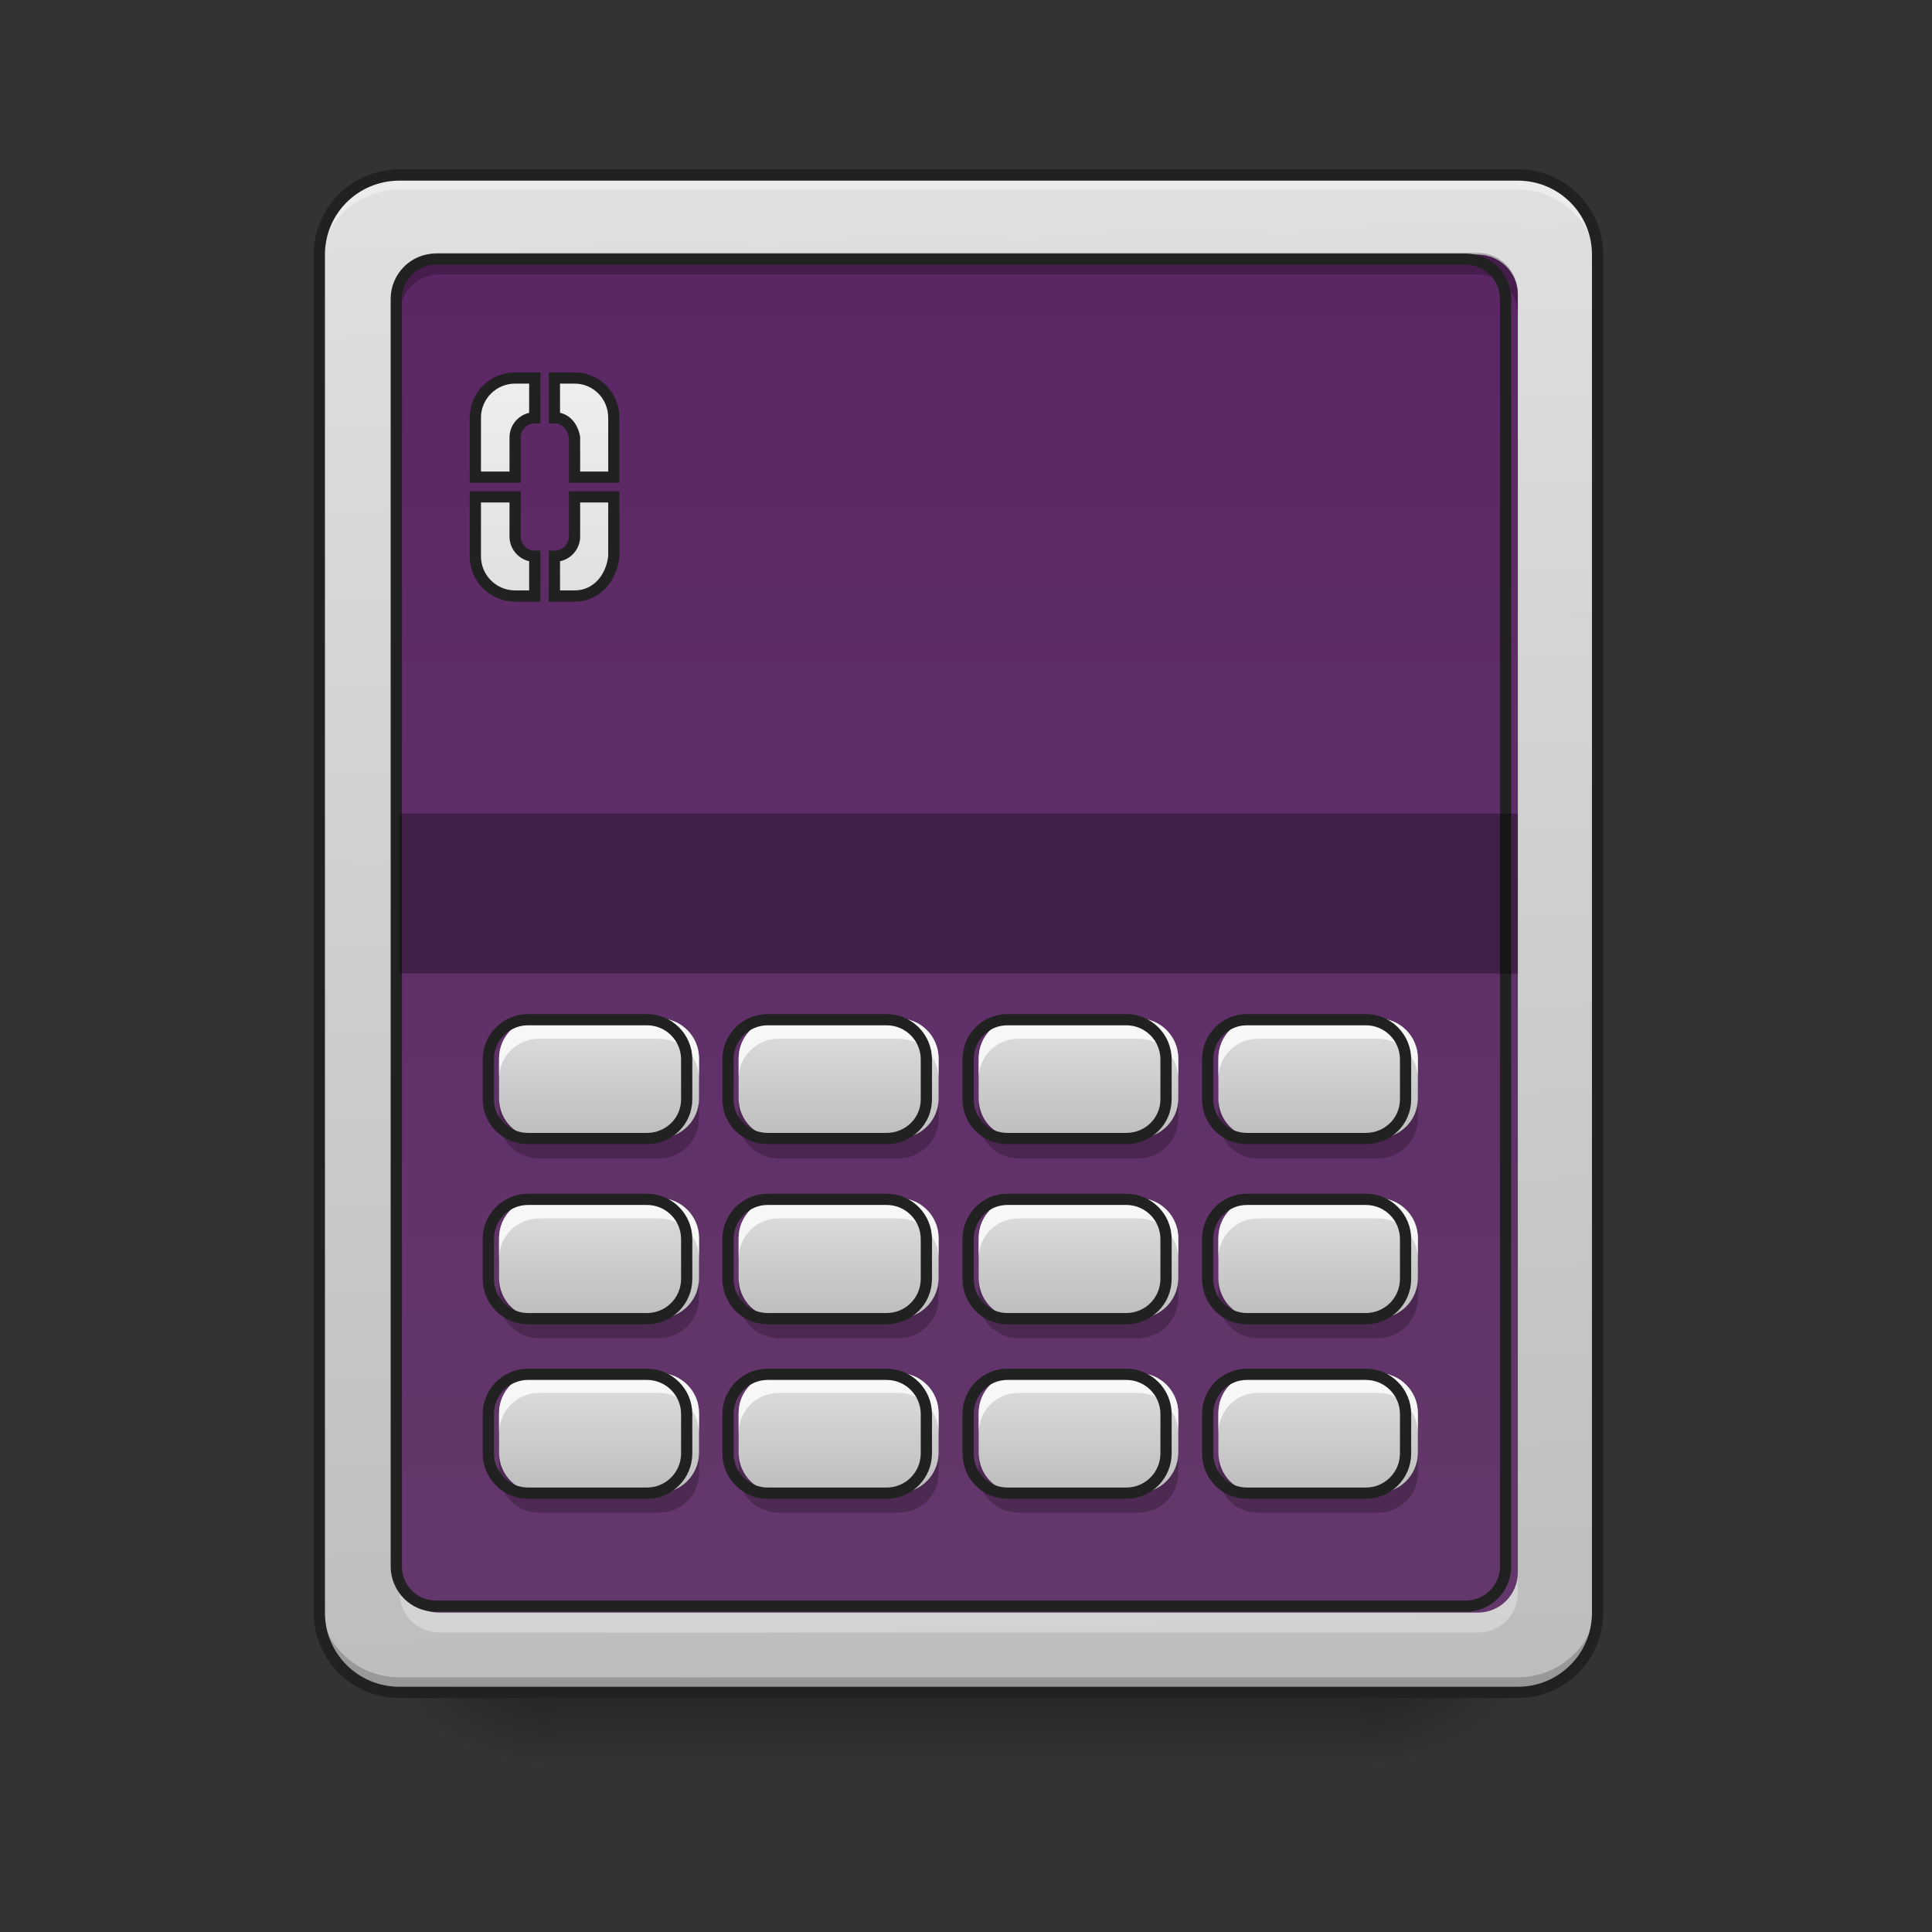 <?xml version="1.0" encoding="UTF-8"?>
<svg xmlns="http://www.w3.org/2000/svg" xmlns:xlink="http://www.w3.org/1999/xlink" width="16px" height="16px" viewBox="0 0 16 16" version="1.1">
<rect x="0" y="0" width="16" height="16" fill="#333333" stroke="none"/>
<defs>
<linearGradient id="linear0" gradientUnits="userSpaceOnUse" x1="254" y1="233.5" x2="254" y2="254.667" gradientTransform="matrix(0.031,0,0,0.031,-0,6.719)">
<stop offset="0" style="stop-color:rgb(0%,0%,0%);stop-opacity:0.275;"/>
<stop offset="1" style="stop-color:rgb(0%,0%,0%);stop-opacity:0;"/>
</linearGradient>
<radialGradient id="radial0" gradientUnits="userSpaceOnUse" cx="450.909" cy="189.579" fx="450.909" fy="189.579" r="21.167" gradientTransform="matrix(0,-0.039,-0.07,-0,24.412,31.798)">
<stop offset="0" style="stop-color:rgb(0%,0%,0%);stop-opacity:0.314;"/>
<stop offset="0.222" style="stop-color:rgb(0%,0%,0%);stop-opacity:0.275;"/>
<stop offset="1" style="stop-color:rgb(0%,0%,0%);stop-opacity:0;"/>
</radialGradient>
<radialGradient id="radial1" gradientUnits="userSpaceOnUse" cx="450.909" cy="189.579" fx="450.909" fy="189.579" r="21.167" gradientTransform="matrix(-0,0.039,0.07,0,-8.535,-3.764)">
<stop offset="0" style="stop-color:rgb(0%,0%,0%);stop-opacity:0.314;"/>
<stop offset="0.222" style="stop-color:rgb(0%,0%,0%);stop-opacity:0.275;"/>
<stop offset="1" style="stop-color:rgb(0%,0%,0%);stop-opacity:0;"/>
</radialGradient>
<radialGradient id="radial2" gradientUnits="userSpaceOnUse" cx="450.909" cy="189.579" fx="450.909" fy="189.579" r="21.167" gradientTransform="matrix(-0,-0.039,0.07,-0,-8.535,31.798)">
<stop offset="0" style="stop-color:rgb(0%,0%,0%);stop-opacity:0.314;"/>
<stop offset="0.222" style="stop-color:rgb(0%,0%,0%);stop-opacity:0.275;"/>
<stop offset="1" style="stop-color:rgb(0%,0%,0%);stop-opacity:0;"/>
</radialGradient>
<radialGradient id="radial3" gradientUnits="userSpaceOnUse" cx="450.909" cy="189.579" fx="450.909" fy="189.579" r="21.167" gradientTransform="matrix(0,0.039,-0.07,0,24.412,-3.764)">
<stop offset="0" style="stop-color:rgb(0%,0%,0%);stop-opacity:0.314;"/>
<stop offset="0.222" style="stop-color:rgb(0%,0%,0%);stop-opacity:0.275;"/>
<stop offset="1" style="stop-color:rgb(0%,0%,0%);stop-opacity:0;"/>
</radialGradient>
<linearGradient id="linear1" gradientUnits="userSpaceOnUse" x1="306.917" y1="-25.792" x2="305.955" y2="-141.415" gradientTransform="matrix(0.038,0,0,0.109,-2.927,16.821)">
<stop offset="0" style="stop-color:rgb(74.118%,74.118%,74.118%);stop-opacity:1;"/>
<stop offset="1" style="stop-color:rgb(87.843%,87.843%,87.843%);stop-opacity:1;"/>
</linearGradient>
<linearGradient id="linear2" gradientUnits="userSpaceOnUse" x1="201.083" y1="-147.5" x2="201.083" y2="191.167" gradientTransform="matrix(0.031,0,0,0.031,0,6.719)">
<stop offset="0" style="stop-color:rgb(67.059%,27.843%,73.725%);stop-opacity:1;"/>
<stop offset="1" style="stop-color:rgb(72.941%,40.784%,78.431%);stop-opacity:1;"/>
</linearGradient>
<linearGradient id="linear3" gradientUnits="userSpaceOnUse" x1="116.417" y1="-41.667" x2="116.417" y2="-9.917" gradientTransform="matrix(0.031,0,0,-0.031,0.827,8.125)">
<stop offset="0" style="stop-color:rgb(74.118%,74.118%,74.118%);stop-opacity:1;"/>
<stop offset="1" style="stop-color:rgb(87.843%,87.843%,87.843%);stop-opacity:1;"/>
</linearGradient>
<linearGradient id="linear4" gradientUnits="userSpaceOnUse" x1="116.417" y1="-41.667" x2="116.417" y2="-9.917" gradientTransform="matrix(0.031,0,0,-0.031,2.811,8.125)">
<stop offset="0" style="stop-color:rgb(74.118%,74.118%,74.118%);stop-opacity:1;"/>
<stop offset="1" style="stop-color:rgb(87.843%,87.843%,87.843%);stop-opacity:1;"/>
</linearGradient>
<linearGradient id="linear5" gradientUnits="userSpaceOnUse" x1="116.417" y1="-41.667" x2="116.417" y2="-9.917" gradientTransform="matrix(0.031,0,0,-0.031,4.796,8.125)">
<stop offset="0" style="stop-color:rgb(74.118%,74.118%,74.118%);stop-opacity:1;"/>
<stop offset="1" style="stop-color:rgb(87.843%,87.843%,87.843%);stop-opacity:1;"/>
</linearGradient>
<linearGradient id="linear6" gradientUnits="userSpaceOnUse" x1="116.417" y1="-41.667" x2="116.417" y2="-9.917" gradientTransform="matrix(0.031,0,0,-0.031,6.781,8.125)">
<stop offset="0" style="stop-color:rgb(74.118%,74.118%,74.118%);stop-opacity:1;"/>
<stop offset="1" style="stop-color:rgb(87.843%,87.843%,87.843%);stop-opacity:1;"/>
</linearGradient>
<linearGradient id="linear7" gradientUnits="userSpaceOnUse" x1="116.417" y1="-41.667" x2="116.417" y2="-9.917" gradientTransform="matrix(0.031,0,0,-0.031,0.827,9.614)">
<stop offset="0" style="stop-color:rgb(74.118%,74.118%,74.118%);stop-opacity:1;"/>
<stop offset="1" style="stop-color:rgb(87.843%,87.843%,87.843%);stop-opacity:1;"/>
</linearGradient>
<linearGradient id="linear8" gradientUnits="userSpaceOnUse" x1="116.417" y1="-41.667" x2="116.417" y2="-9.917" gradientTransform="matrix(0.031,0,0,-0.031,2.811,9.614)">
<stop offset="0" style="stop-color:rgb(74.118%,74.118%,74.118%);stop-opacity:1;"/>
<stop offset="1" style="stop-color:rgb(87.843%,87.843%,87.843%);stop-opacity:1;"/>
</linearGradient>
<linearGradient id="linear9" gradientUnits="userSpaceOnUse" x1="116.417" y1="-41.667" x2="116.417" y2="-9.917" gradientTransform="matrix(0.031,0,0,-0.031,4.796,9.614)">
<stop offset="0" style="stop-color:rgb(74.118%,74.118%,74.118%);stop-opacity:1;"/>
<stop offset="1" style="stop-color:rgb(87.843%,87.843%,87.843%);stop-opacity:1;"/>
</linearGradient>
<linearGradient id="linear10" gradientUnits="userSpaceOnUse" x1="116.417" y1="-41.667" x2="116.417" y2="-9.917" gradientTransform="matrix(0.031,0,0,-0.031,6.781,9.614)">
<stop offset="0" style="stop-color:rgb(74.118%,74.118%,74.118%);stop-opacity:1;"/>
<stop offset="1" style="stop-color:rgb(87.843%,87.843%,87.843%);stop-opacity:1;"/>
</linearGradient>
<linearGradient id="linear11" gradientUnits="userSpaceOnUse" x1="116.417" y1="-41.667" x2="116.417" y2="-9.917" gradientTransform="matrix(0.031,0,0,-0.031,0.827,11.061)">
<stop offset="0" style="stop-color:rgb(74.118%,74.118%,74.118%);stop-opacity:1;"/>
<stop offset="1" style="stop-color:rgb(87.843%,87.843%,87.843%);stop-opacity:1;"/>
</linearGradient>
<linearGradient id="linear12" gradientUnits="userSpaceOnUse" x1="116.417" y1="-41.667" x2="116.417" y2="-9.917" gradientTransform="matrix(0.031,0,0,-0.031,4.796,11.061)">
<stop offset="0" style="stop-color:rgb(74.118%,74.118%,74.118%);stop-opacity:1;"/>
<stop offset="1" style="stop-color:rgb(87.843%,87.843%,87.843%);stop-opacity:1;"/>
</linearGradient>
<linearGradient id="linear13" gradientUnits="userSpaceOnUse" x1="116.417" y1="-41.667" x2="116.417" y2="-9.917" gradientTransform="matrix(0.031,0,0,-0.031,6.781,11.061)">
<stop offset="0" style="stop-color:rgb(74.118%,74.118%,74.118%);stop-opacity:1;"/>
<stop offset="1" style="stop-color:rgb(87.843%,87.843%,87.843%);stop-opacity:1;"/>
</linearGradient>
<linearGradient id="linear14" gradientUnits="userSpaceOnUse" x1="116.417" y1="-41.667" x2="116.417" y2="-9.917" gradientTransform="matrix(0.031,0,0,-0.031,2.811,11.061)">
<stop offset="0" style="stop-color:rgb(74.118%,74.118%,74.118%);stop-opacity:1;"/>
<stop offset="1" style="stop-color:rgb(87.843%,87.843%,87.843%);stop-opacity:1;"/>
</linearGradient>
<linearGradient id="linear15" gradientUnits="userSpaceOnUse" x1="1380" y1="495.118" x2="1380" y2="275.118" gradientTransform="matrix(0.265,0,0,0.265,-216.958,-188.541)">
<stop offset="0" style="stop-color:rgb(87.843%,87.843%,87.843%);stop-opacity:1;"/>
<stop offset="1" style="stop-color:rgb(93.333%,93.333%,93.333%);stop-opacity:1;"/>
</linearGradient>
</defs>
<g id="surface1">
<path style=" stroke:none;fill-rule:nonzero;fill:url(#linear0);" d="M 4.629 14.016 L 11.246 14.016 L 11.246 14.68 L 4.629 14.68 Z M 4.629 14.016 "/>
<path style=" stroke:none;fill-rule:nonzero;fill:url(#radial0);" d="M 11.246 14.016 L 12.57 14.016 L 12.57 13.355 L 11.246 13.355 Z M 11.246 14.016 "/>
<path style=" stroke:none;fill-rule:nonzero;fill:url(#radial1);" d="M 4.629 14.016 L 3.309 14.016 L 3.309 14.68 L 4.629 14.68 Z M 4.629 14.016 "/>
<path style=" stroke:none;fill-rule:nonzero;fill:url(#radial2);" d="M 4.629 14.016 L 3.309 14.016 L 3.309 13.355 L 4.629 13.355 Z M 4.629 14.016 "/>
<path style=" stroke:none;fill-rule:nonzero;fill:url(#radial3);" d="M 11.246 14.016 L 12.57 14.016 L 12.57 14.68 L 11.246 14.68 Z M 11.246 14.016 "/>
<path style=" stroke:none;fill-rule:nonzero;fill:url(#linear1);" d="M 3.309 1.449 L 12.57 1.449 C 12.934 1.449 13.23 1.746 13.23 2.109 L 13.23 13.355 C 13.23 13.723 12.934 14.016 12.57 14.016 L 3.309 14.016 C 2.941 14.016 2.645 13.723 2.645 13.355 L 2.645 2.109 C 2.645 1.746 2.941 1.449 3.309 1.449 Z M 3.309 1.449 "/>
<path style=" stroke:none;fill-rule:nonzero;fill:rgb(0%,0%,0%);fill-opacity:0.196;" d="M 3.309 13.977 C 2.941 13.977 2.645 13.68 2.645 13.312 L 2.645 13.23 C 2.645 13.598 2.941 13.891 3.309 13.891 L 12.57 13.891 C 12.934 13.891 13.23 13.598 13.23 13.23 L 13.23 13.312 C 13.23 13.68 12.934 13.977 12.57 13.977 Z M 3.309 13.977 "/>
<path style=" stroke:none;fill-rule:nonzero;fill:rgb(94.118%,94.118%,94.118%);fill-opacity:0.784;" d="M 3.309 1.488 C 2.941 1.488 2.645 1.785 2.645 2.152 L 2.645 2.234 C 2.645 1.867 2.941 1.57 3.309 1.57 L 12.57 1.57 C 12.934 1.57 13.23 1.867 13.23 2.234 L 13.23 2.152 C 13.23 1.785 12.934 1.488 12.57 1.488 Z M 3.309 1.488 "/>
<path style=" stroke:none;fill-rule:nonzero;fill:url(#linear2);" d="M 3.637 2.109 L 12.238 2.109 C 12.422 2.109 12.57 2.258 12.57 2.441 L 12.57 13.023 C 12.57 13.207 12.422 13.355 12.238 13.355 L 3.637 13.355 C 3.457 13.355 3.309 13.207 3.309 13.023 L 3.309 2.441 C 3.309 2.258 3.457 2.109 3.637 2.109 Z M 3.637 2.109 "/>
<path style=" stroke:none;fill-rule:nonzero;fill:rgb(0%,0%,0%);fill-opacity:0.468;" d="M 3.637 2.109 L 12.238 2.109 C 12.422 2.109 12.57 2.258 12.57 2.441 L 12.57 13.023 C 12.57 13.207 12.422 13.355 12.238 13.355 L 3.637 13.355 C 3.457 13.355 3.309 13.207 3.309 13.023 L 3.309 2.441 C 3.309 2.258 3.457 2.109 3.637 2.109 Z M 3.637 2.109 "/>
<path style=" stroke:none;fill-rule:nonzero;fill:rgb(12.941%,12.941%,12.941%);fill-opacity:1;" d="M 3.309 1.402 C 2.914 1.402 2.598 1.719 2.598 2.109 L 2.598 13.355 C 2.598 13.746 2.914 14.062 3.309 14.062 L 12.57 14.062 C 12.961 14.062 13.277 13.746 13.277 13.355 L 13.277 2.109 C 13.277 1.719 12.961 1.402 12.57 1.402 Z M 3.309 1.496 L 12.57 1.496 C 12.91 1.496 13.184 1.77 13.184 2.109 L 13.184 13.355 C 13.184 13.695 12.91 13.969 12.57 13.969 L 3.309 13.969 C 2.965 13.969 2.691 13.695 2.691 13.355 L 2.691 2.109 C 2.691 1.77 2.965 1.496 3.309 1.496 Z M 3.309 1.496 "/>
<path style=" stroke:none;fill-rule:nonzero;fill:rgb(100%,100%,100%);fill-opacity:0.314;" d="M 3.309 13.023 L 3.309 13.191 C 3.309 13.375 3.457 13.52 3.637 13.52 L 12.238 13.52 C 12.422 13.52 12.57 13.375 12.57 13.191 L 12.57 13.023 C 12.57 13.207 12.422 13.355 12.238 13.355 L 3.637 13.355 C 3.457 13.355 3.309 13.207 3.309 13.023 Z M 3.309 13.023 "/>
<path style=" stroke:none;fill-rule:nonzero;fill:rgb(0%,0%,0%);fill-opacity:0.235;" d="M 3.637 2.094 C 3.457 2.094 3.309 2.242 3.309 2.426 L 3.309 2.605 C 3.309 2.422 3.457 2.273 3.637 2.273 L 12.238 2.273 C 12.422 2.273 12.57 2.422 12.57 2.605 L 12.57 2.426 C 12.57 2.242 12.422 2.094 12.238 2.094 Z M 3.637 2.094 "/>
<path style="fill:none;stroke-width:3;stroke-linecap:round;stroke-linejoin:miter;stroke:rgb(12.941%,12.941%,12.941%);stroke-opacity:1;stroke-miterlimit:4;" d="M 116.364 -147.506 L 391.588 -147.506 C 397.462 -147.506 402.212 -142.757 402.212 -136.882 L 402.212 201.71 C 402.212 207.585 397.462 212.334 391.588 212.334 L 116.364 212.334 C 110.614 212.334 105.865 207.585 105.865 201.71 L 105.865 -136.882 C 105.865 -142.757 110.614 -147.506 116.364 -147.506 Z M 116.364 -147.506 " transform="matrix(0.031,0,0,0.031,0,6.719)"/>
<path style=" stroke:none;fill-rule:nonzero;fill:url(#linear3);" d="M 4.465 9.426 L 5.457 9.426 C 5.641 9.426 5.789 9.281 5.789 9.098 L 5.789 8.766 C 5.789 8.582 5.641 8.434 5.457 8.434 L 4.465 8.434 C 4.281 8.434 4.133 8.582 4.133 8.766 L 4.133 9.098 C 4.133 9.281 4.281 9.426 4.465 9.426 Z M 4.465 9.426 "/>
<path style=" stroke:none;fill-rule:nonzero;fill:rgb(100%,100%,100%);fill-opacity:0.784;" d="M 4.465 8.434 C 4.281 8.434 4.133 8.582 4.133 8.766 L 4.133 8.93 C 4.133 8.75 4.281 8.602 4.465 8.602 L 5.457 8.602 C 5.641 8.602 5.789 8.75 5.789 8.93 L 5.789 8.766 C 5.789 8.582 5.641 8.434 5.457 8.434 Z M 4.465 8.434 "/>
<path style=" stroke:none;fill-rule:nonzero;fill:rgb(0%,0%,0%);fill-opacity:0.235;" d="M 4.465 9.594 C 4.281 9.594 4.133 9.445 4.133 9.262 L 4.133 9.098 C 4.133 9.281 4.281 9.426 4.465 9.426 L 5.457 9.426 C 5.641 9.426 5.789 9.281 5.789 9.098 L 5.789 9.262 C 5.789 9.445 5.641 9.594 5.457 9.594 Z M 4.465 9.594 "/>
<path style="fill:none;stroke-width:3;stroke-linecap:round;stroke-linejoin:miter;stroke:rgb(12.941%,12.941%,12.941%);stroke-opacity:1;stroke-miterlimit:4;" d="M 359.82 9.977 L 391.567 9.977 C 397.441 9.977 402.191 14.601 402.191 20.476 L 402.191 31.1 C 402.191 36.974 397.441 41.724 391.567 41.724 L 359.82 41.724 C 353.945 41.724 349.196 36.974 349.196 31.1 L 349.196 20.476 C 349.196 14.601 353.945 9.977 359.82 9.977 Z M 359.82 9.977 " transform="matrix(0.031,0,0,-0.031,-6.781,9.738)"/>
<path style=" stroke:none;fill-rule:nonzero;fill:url(#linear4);" d="M 6.449 9.426 L 7.441 9.426 C 7.625 9.426 7.773 9.281 7.773 9.098 L 7.773 8.766 C 7.773 8.582 7.625 8.434 7.441 8.434 L 6.449 8.434 C 6.266 8.434 6.117 8.582 6.117 8.766 L 6.117 9.098 C 6.117 9.281 6.266 9.426 6.449 9.426 Z M 6.449 9.426 "/>
<path style=" stroke:none;fill-rule:nonzero;fill:rgb(100%,100%,100%);fill-opacity:0.784;" d="M 6.449 8.434 C 6.266 8.434 6.117 8.582 6.117 8.766 L 6.117 8.93 C 6.117 8.75 6.266 8.602 6.449 8.602 L 7.441 8.602 C 7.625 8.602 7.773 8.75 7.773 8.93 L 7.773 8.766 C 7.773 8.582 7.625 8.434 7.441 8.434 Z M 6.449 8.434 "/>
<path style=" stroke:none;fill-rule:nonzero;fill:rgb(0%,0%,0%);fill-opacity:0.235;" d="M 6.449 9.594 C 6.266 9.594 6.117 9.445 6.117 9.262 L 6.117 9.098 C 6.117 9.281 6.266 9.426 6.449 9.426 L 7.441 9.426 C 7.625 9.426 7.773 9.281 7.773 9.098 L 7.773 9.262 C 7.773 9.445 7.625 9.594 7.441 9.594 Z M 6.449 9.594 "/>
<path style="fill:none;stroke-width:3;stroke-linecap:round;stroke-linejoin:miter;stroke:rgb(12.941%,12.941%,12.941%);stroke-opacity:1;stroke-miterlimit:4;" d="M 359.814 9.977 L 391.561 9.977 C 397.435 9.977 402.185 14.601 402.185 20.476 L 402.185 31.1 C 402.185 36.974 397.435 41.724 391.561 41.724 L 359.814 41.724 C 353.939 41.724 349.19 36.974 349.19 31.1 L 349.19 20.476 C 349.19 14.601 353.939 9.977 359.814 9.977 Z M 359.814 9.977 " transform="matrix(0.031,0,0,-0.031,-4.796,9.738)"/>
<path style=" stroke:none;fill-rule:nonzero;fill:url(#linear5);" d="M 8.434 9.426 L 9.426 9.426 C 9.609 9.426 9.758 9.281 9.758 9.098 L 9.758 8.766 C 9.758 8.582 9.609 8.434 9.426 8.434 L 8.434 8.434 C 8.25 8.434 8.105 8.582 8.105 8.766 L 8.105 9.098 C 8.105 9.281 8.25 9.426 8.434 9.426 Z M 8.434 9.426 "/>
<path style=" stroke:none;fill-rule:nonzero;fill:rgb(100%,100%,100%);fill-opacity:0.784;" d="M 8.434 8.434 C 8.25 8.434 8.105 8.582 8.105 8.766 L 8.105 8.93 C 8.105 8.75 8.25 8.602 8.434 8.602 L 9.426 8.602 C 9.609 8.602 9.758 8.75 9.758 8.93 L 9.758 8.766 C 9.758 8.582 9.609 8.434 9.426 8.434 Z M 8.434 8.434 "/>
<path style=" stroke:none;fill-rule:nonzero;fill:rgb(0%,0%,0%);fill-opacity:0.235;" d="M 8.434 9.594 C 8.25 9.594 8.105 9.445 8.105 9.262 L 8.105 9.098 C 8.105 9.281 8.25 9.426 8.434 9.426 L 9.426 9.426 C 9.609 9.426 9.758 9.281 9.758 9.098 L 9.758 9.262 C 9.758 9.445 9.609 9.594 9.426 9.594 Z M 8.434 9.594 "/>
<path style="fill:none;stroke-width:3;stroke-linecap:round;stroke-linejoin:miter;stroke:rgb(12.941%,12.941%,12.941%);stroke-opacity:1;stroke-miterlimit:4;" d="M 359.808 9.977 L 391.555 9.977 C 397.429 9.977 402.179 14.601 402.179 20.476 L 402.179 31.1 C 402.179 36.974 397.429 41.724 391.555 41.724 L 359.808 41.724 C 353.933 41.724 349.309 36.974 349.309 31.1 L 349.309 20.476 C 349.309 14.601 353.933 9.977 359.808 9.977 Z M 359.808 9.977 " transform="matrix(0.031,0,0,-0.031,-2.811,9.738)"/>
<path style=" stroke:none;fill-rule:nonzero;fill:url(#linear6);" d="M 10.418 9.426 L 11.41 9.426 C 11.594 9.426 11.742 9.281 11.742 9.098 L 11.742 8.766 C 11.742 8.582 11.594 8.434 11.41 8.434 L 10.418 8.434 C 10.234 8.434 10.09 8.582 10.09 8.766 L 10.09 9.098 C 10.09 9.281 10.234 9.426 10.418 9.426 Z M 10.418 9.426 "/>
<path style=" stroke:none;fill-rule:nonzero;fill:rgb(100%,100%,100%);fill-opacity:0.784;" d="M 10.418 8.434 C 10.234 8.434 10.09 8.582 10.09 8.766 L 10.09 8.93 C 10.09 8.75 10.234 8.602 10.418 8.602 L 11.41 8.602 C 11.594 8.602 11.742 8.75 11.742 8.93 L 11.742 8.766 C 11.742 8.582 11.594 8.434 11.41 8.434 Z M 10.418 8.434 "/>
<path style=" stroke:none;fill-rule:nonzero;fill:rgb(0%,0%,0%);fill-opacity:0.235;" d="M 10.418 9.594 C 10.234 9.594 10.09 9.445 10.09 9.262 L 10.09 9.098 C 10.09 9.281 10.234 9.426 10.418 9.426 L 11.41 9.426 C 11.594 9.426 11.742 9.281 11.742 9.098 L 11.742 9.262 C 11.742 9.445 11.594 9.594 11.41 9.594 Z M 10.418 9.594 "/>
<path style="fill:none;stroke-width:3;stroke-linecap:round;stroke-linejoin:miter;stroke:rgb(12.941%,12.941%,12.941%);stroke-opacity:1;stroke-miterlimit:4;" d="M 359.801 9.977 L 391.548 9.977 C 397.423 9.977 402.172 14.601 402.172 20.476 L 402.172 31.1 C 402.172 36.974 397.423 41.724 391.548 41.724 L 359.801 41.724 C 353.927 41.724 349.302 36.974 349.302 31.1 L 349.302 20.476 C 349.302 14.601 353.927 9.977 359.801 9.977 Z M 359.801 9.977 " transform="matrix(0.031,0,0,-0.031,-0.827,9.738)"/>
<path style=" stroke:none;fill-rule:nonzero;fill:url(#linear7);" d="M 4.465 10.918 L 5.457 10.918 C 5.641 10.918 5.789 10.77 5.789 10.586 L 5.789 10.254 C 5.789 10.07 5.641 9.922 5.457 9.922 L 4.465 9.922 C 4.281 9.922 4.133 10.07 4.133 10.254 L 4.133 10.586 C 4.133 10.77 4.281 10.918 4.465 10.918 Z M 4.465 10.918 "/>
<path style=" stroke:none;fill-rule:nonzero;fill:rgb(100%,100%,100%);fill-opacity:0.784;" d="M 4.465 9.922 C 4.281 9.922 4.133 10.07 4.133 10.254 L 4.133 10.422 C 4.133 10.238 4.281 10.09 4.465 10.09 L 5.457 10.09 C 5.641 10.09 5.789 10.238 5.789 10.422 L 5.789 10.254 C 5.789 10.07 5.641 9.922 5.457 9.922 Z M 4.465 9.922 "/>
<path style=" stroke:none;fill-rule:nonzero;fill:rgb(0%,0%,0%);fill-opacity:0.235;" d="M 4.465 11.082 C 4.281 11.082 4.133 10.934 4.133 10.75 L 4.133 10.586 C 4.133 10.77 4.281 10.918 4.465 10.918 L 5.457 10.918 C 5.641 10.918 5.789 10.77 5.789 10.586 L 5.789 10.75 C 5.789 10.934 5.641 11.082 5.457 11.082 Z M 4.465 11.082 "/>
<path style="fill:none;stroke-width:3;stroke-linecap:round;stroke-linejoin:miter;stroke:rgb(12.941%,12.941%,12.941%);stroke-opacity:1;stroke-miterlimit:4;" d="M 359.82 9.856 L 391.567 9.856 C 397.441 9.856 402.191 14.606 402.191 20.48 L 402.191 31.104 C 402.191 36.978 397.441 41.728 391.567 41.728 L 359.82 41.728 C 353.945 41.728 349.196 36.978 349.196 31.104 L 349.196 20.48 C 349.196 14.606 353.945 9.856 359.82 9.856 Z M 359.82 9.856 " transform="matrix(0.031,0,0,-0.031,-6.781,11.226)"/>
<path style=" stroke:none;fill-rule:nonzero;fill:url(#linear8);" d="M 6.449 10.918 L 7.441 10.918 C 7.625 10.918 7.773 10.77 7.773 10.586 L 7.773 10.254 C 7.773 10.07 7.625 9.922 7.441 9.922 L 6.449 9.922 C 6.266 9.922 6.117 10.07 6.117 10.254 L 6.117 10.586 C 6.117 10.77 6.266 10.918 6.449 10.918 Z M 6.449 10.918 "/>
<path style=" stroke:none;fill-rule:nonzero;fill:rgb(100%,100%,100%);fill-opacity:0.784;" d="M 6.449 9.922 C 6.266 9.922 6.117 10.07 6.117 10.254 L 6.117 10.422 C 6.117 10.238 6.266 10.09 6.449 10.09 L 7.441 10.09 C 7.625 10.09 7.773 10.238 7.773 10.422 L 7.773 10.254 C 7.773 10.07 7.625 9.922 7.441 9.922 Z M 6.449 9.922 "/>
<path style=" stroke:none;fill-rule:nonzero;fill:rgb(0%,0%,0%);fill-opacity:0.235;" d="M 6.449 11.082 C 6.266 11.082 6.117 10.934 6.117 10.75 L 6.117 10.586 C 6.117 10.77 6.266 10.918 6.449 10.918 L 7.441 10.918 C 7.625 10.918 7.773 10.77 7.773 10.586 L 7.773 10.75 C 7.773 10.934 7.625 11.082 7.441 11.082 Z M 6.449 11.082 "/>
<path style="fill:none;stroke-width:3;stroke-linecap:round;stroke-linejoin:miter;stroke:rgb(12.941%,12.941%,12.941%);stroke-opacity:1;stroke-miterlimit:4;" d="M 359.814 9.856 L 391.561 9.856 C 397.435 9.856 402.185 14.606 402.185 20.48 L 402.185 31.104 C 402.185 36.978 397.435 41.728 391.561 41.728 L 359.814 41.728 C 353.939 41.728 349.19 36.978 349.19 31.104 L 349.19 20.48 C 349.19 14.606 353.939 9.856 359.814 9.856 Z M 359.814 9.856 " transform="matrix(0.031,0,0,-0.031,-4.796,11.226)"/>
<path style=" stroke:none;fill-rule:nonzero;fill:url(#linear9);" d="M 8.434 10.918 L 9.426 10.918 C 9.609 10.918 9.758 10.77 9.758 10.586 L 9.758 10.254 C 9.758 10.07 9.609 9.922 9.426 9.922 L 8.434 9.922 C 8.25 9.922 8.105 10.07 8.105 10.254 L 8.105 10.586 C 8.105 10.77 8.25 10.918 8.434 10.918 Z M 8.434 10.918 "/>
<path style=" stroke:none;fill-rule:nonzero;fill:rgb(100%,100%,100%);fill-opacity:0.784;" d="M 8.434 9.922 C 8.25 9.922 8.105 10.07 8.105 10.254 L 8.105 10.422 C 8.105 10.238 8.25 10.09 8.434 10.09 L 9.426 10.09 C 9.609 10.09 9.758 10.238 9.758 10.422 L 9.758 10.254 C 9.758 10.07 9.609 9.922 9.426 9.922 Z M 8.434 9.922 "/>
<path style=" stroke:none;fill-rule:nonzero;fill:rgb(0%,0%,0%);fill-opacity:0.235;" d="M 8.434 11.082 C 8.25 11.082 8.105 10.934 8.105 10.75 L 8.105 10.586 C 8.105 10.77 8.25 10.918 8.434 10.918 L 9.426 10.918 C 9.609 10.918 9.758 10.77 9.758 10.586 L 9.758 10.75 C 9.758 10.934 9.609 11.082 9.426 11.082 Z M 8.434 11.082 "/>
<path style="fill:none;stroke-width:3;stroke-linecap:round;stroke-linejoin:miter;stroke:rgb(12.941%,12.941%,12.941%);stroke-opacity:1;stroke-miterlimit:4;" d="M 359.808 9.856 L 391.555 9.856 C 397.429 9.856 402.179 14.606 402.179 20.48 L 402.179 31.104 C 402.179 36.978 397.429 41.728 391.555 41.728 L 359.808 41.728 C 353.933 41.728 349.309 36.978 349.309 31.104 L 349.309 20.48 C 349.309 14.606 353.933 9.856 359.808 9.856 Z M 359.808 9.856 " transform="matrix(0.031,0,0,-0.031,-2.811,11.226)"/>
<path style=" stroke:none;fill-rule:nonzero;fill:url(#linear10);" d="M 10.418 10.918 L 11.41 10.918 C 11.594 10.918 11.742 10.77 11.742 10.586 L 11.742 10.254 C 11.742 10.07 11.594 9.922 11.41 9.922 L 10.418 9.922 C 10.234 9.922 10.09 10.07 10.09 10.254 L 10.09 10.586 C 10.09 10.77 10.234 10.918 10.418 10.918 Z M 10.418 10.918 "/>
<path style=" stroke:none;fill-rule:nonzero;fill:rgb(100%,100%,100%);fill-opacity:0.784;" d="M 10.418 9.922 C 10.234 9.922 10.09 10.07 10.09 10.254 L 10.09 10.422 C 10.09 10.238 10.234 10.09 10.418 10.09 L 11.41 10.09 C 11.594 10.09 11.742 10.238 11.742 10.422 L 11.742 10.254 C 11.742 10.07 11.594 9.922 11.41 9.922 Z M 10.418 9.922 "/>
<path style=" stroke:none;fill-rule:nonzero;fill:rgb(0%,0%,0%);fill-opacity:0.235;" d="M 10.418 11.082 C 10.234 11.082 10.09 10.934 10.09 10.75 L 10.09 10.586 C 10.09 10.77 10.234 10.918 10.418 10.918 L 11.41 10.918 C 11.594 10.918 11.742 10.77 11.742 10.586 L 11.742 10.75 C 11.742 10.934 11.594 11.082 11.41 11.082 Z M 10.418 11.082 "/>
<path style="fill:none;stroke-width:3;stroke-linecap:round;stroke-linejoin:miter;stroke:rgb(12.941%,12.941%,12.941%);stroke-opacity:1;stroke-miterlimit:4;" d="M 359.801 9.856 L 391.548 9.856 C 397.423 9.856 402.172 14.606 402.172 20.48 L 402.172 31.104 C 402.172 36.978 397.423 41.728 391.548 41.728 L 359.801 41.728 C 353.927 41.728 349.302 36.978 349.302 31.104 L 349.302 20.48 C 349.302 14.606 353.927 9.856 359.801 9.856 Z M 359.801 9.856 " transform="matrix(0.031,0,0,-0.031,-0.827,11.226)"/>
<path style=" stroke:none;fill-rule:nonzero;fill:url(#linear11);" d="M 4.465 12.363 L 5.457 12.363 C 5.641 12.363 5.789 12.215 5.789 12.031 L 5.789 11.703 C 5.789 11.52 5.641 11.371 5.457 11.371 L 4.465 11.371 C 4.281 11.371 4.133 11.52 4.133 11.703 L 4.133 12.031 C 4.133 12.215 4.281 12.363 4.465 12.363 Z M 4.465 12.363 "/>
<path style=" stroke:none;fill-rule:nonzero;fill:rgb(100%,100%,100%);fill-opacity:0.784;" d="M 4.465 11.371 C 4.281 11.371 4.133 11.52 4.133 11.703 L 4.133 11.867 C 4.133 11.684 4.281 11.535 4.465 11.535 L 5.457 11.535 C 5.641 11.535 5.789 11.684 5.789 11.867 L 5.789 11.703 C 5.789 11.52 5.641 11.371 5.457 11.371 Z M 4.465 11.371 "/>
<path style=" stroke:none;fill-rule:nonzero;fill:rgb(0%,0%,0%);fill-opacity:0.235;" d="M 4.465 12.527 C 4.281 12.527 4.133 12.383 4.133 12.199 L 4.133 12.031 C 4.133 12.215 4.281 12.363 4.465 12.363 L 5.457 12.363 C 5.641 12.363 5.789 12.215 5.789 12.031 L 5.789 12.199 C 5.789 12.383 5.641 12.527 5.457 12.527 Z M 4.465 12.527 "/>
<path style="fill:none;stroke-width:3;stroke-linecap:round;stroke-linejoin:miter;stroke:rgb(12.941%,12.941%,12.941%);stroke-opacity:1;stroke-miterlimit:4;" d="M 359.82 9.913 L 391.567 9.913 C 397.441 9.913 402.191 14.663 402.191 20.537 L 402.191 31.036 C 402.191 36.91 397.441 41.66 391.567 41.66 L 359.82 41.66 C 353.945 41.66 349.196 36.91 349.196 31.036 L 349.196 20.537 C 349.196 14.663 353.945 9.913 359.82 9.913 Z M 359.82 9.913 " transform="matrix(0.031,0,0,-0.031,-6.781,12.673)"/>
<path style=" stroke:none;fill-rule:nonzero;fill:url(#linear12);" d="M 8.434 12.363 L 9.426 12.363 C 9.609 12.363 9.758 12.215 9.758 12.031 L 9.758 11.703 C 9.758 11.52 9.609 11.371 9.426 11.371 L 8.434 11.371 C 8.25 11.371 8.105 11.52 8.105 11.703 L 8.105 12.031 C 8.105 12.215 8.25 12.363 8.434 12.363 Z M 8.434 12.363 "/>
<path style=" stroke:none;fill-rule:nonzero;fill:rgb(100%,100%,100%);fill-opacity:0.784;" d="M 8.434 11.371 C 8.25 11.371 8.105 11.52 8.105 11.703 L 8.105 11.867 C 8.105 11.684 8.25 11.535 8.434 11.535 L 9.426 11.535 C 9.609 11.535 9.758 11.684 9.758 11.867 L 9.758 11.703 C 9.758 11.52 9.609 11.371 9.426 11.371 Z M 8.434 11.371 "/>
<path style=" stroke:none;fill-rule:nonzero;fill:rgb(0%,0%,0%);fill-opacity:0.235;" d="M 8.434 12.527 C 8.25 12.527 8.105 12.383 8.105 12.199 L 8.105 12.031 C 8.105 12.215 8.25 12.363 8.434 12.363 L 9.426 12.363 C 9.609 12.363 9.758 12.215 9.758 12.031 L 9.758 12.199 C 9.758 12.383 9.609 12.527 9.426 12.527 Z M 8.434 12.527 "/>
<path style="fill:none;stroke-width:3;stroke-linecap:round;stroke-linejoin:miter;stroke:rgb(12.941%,12.941%,12.941%);stroke-opacity:1;stroke-miterlimit:4;" d="M 359.808 9.913 L 391.555 9.913 C 397.429 9.913 402.179 14.663 402.179 20.537 L 402.179 31.036 C 402.179 36.91 397.429 41.66 391.555 41.66 L 359.808 41.66 C 353.933 41.66 349.309 36.91 349.309 31.036 L 349.309 20.537 C 349.309 14.663 353.933 9.913 359.808 9.913 Z M 359.808 9.913 " transform="matrix(0.031,0,0,-0.031,-2.811,12.673)"/>
<path style=" stroke:none;fill-rule:nonzero;fill:url(#linear13);" d="M 10.418 12.363 L 11.41 12.363 C 11.594 12.363 11.742 12.215 11.742 12.031 L 11.742 11.703 C 11.742 11.52 11.594 11.371 11.41 11.371 L 10.418 11.371 C 10.234 11.371 10.09 11.52 10.09 11.703 L 10.09 12.031 C 10.09 12.215 10.234 12.363 10.418 12.363 Z M 10.418 12.363 "/>
<path style=" stroke:none;fill-rule:nonzero;fill:rgb(100%,100%,100%);fill-opacity:0.784;" d="M 10.418 11.371 C 10.234 11.371 10.09 11.52 10.09 11.703 L 10.09 11.867 C 10.09 11.684 10.234 11.535 10.418 11.535 L 11.41 11.535 C 11.594 11.535 11.742 11.684 11.742 11.867 L 11.742 11.703 C 11.742 11.52 11.594 11.371 11.41 11.371 Z M 10.418 11.371 "/>
<path style=" stroke:none;fill-rule:nonzero;fill:rgb(0%,0%,0%);fill-opacity:0.235;" d="M 10.418 12.527 C 10.234 12.527 10.09 12.383 10.09 12.199 L 10.09 12.031 C 10.09 12.215 10.234 12.363 10.418 12.363 L 11.41 12.363 C 11.594 12.363 11.742 12.215 11.742 12.031 L 11.742 12.199 C 11.742 12.383 11.594 12.527 11.41 12.527 Z M 10.418 12.527 "/>
<path style="fill:none;stroke-width:3;stroke-linecap:round;stroke-linejoin:miter;stroke:rgb(12.941%,12.941%,12.941%);stroke-opacity:1;stroke-miterlimit:4;" d="M 359.801 9.913 L 391.548 9.913 C 397.423 9.913 402.172 14.663 402.172 20.537 L 402.172 31.036 C 402.172 36.91 397.423 41.66 391.548 41.66 L 359.801 41.66 C 353.927 41.66 349.302 36.91 349.302 31.036 L 349.302 20.537 C 349.302 14.663 353.927 9.913 359.801 9.913 Z M 359.801 9.913 " transform="matrix(0.031,0,0,-0.031,-0.827,12.673)"/>
<path style=" stroke:none;fill-rule:nonzero;fill:url(#linear14);" d="M 6.449 12.363 L 7.441 12.363 C 7.625 12.363 7.773 12.215 7.773 12.031 L 7.773 11.703 C 7.773 11.52 7.625 11.371 7.441 11.371 L 6.449 11.371 C 6.266 11.371 6.117 11.52 6.117 11.703 L 6.117 12.031 C 6.117 12.215 6.266 12.363 6.449 12.363 Z M 6.449 12.363 "/>
<path style=" stroke:none;fill-rule:nonzero;fill:rgb(100%,100%,100%);fill-opacity:0.784;" d="M 6.449 11.371 C 6.266 11.371 6.117 11.52 6.117 11.703 L 6.117 11.867 C 6.117 11.684 6.266 11.535 6.449 11.535 L 7.441 11.535 C 7.625 11.535 7.773 11.684 7.773 11.867 L 7.773 11.703 C 7.773 11.52 7.625 11.371 7.441 11.371 Z M 6.449 11.371 "/>
<path style=" stroke:none;fill-rule:nonzero;fill:rgb(0%,0%,0%);fill-opacity:0.235;" d="M 6.449 12.527 C 6.266 12.527 6.117 12.383 6.117 12.199 L 6.117 12.031 C 6.117 12.215 6.266 12.363 6.449 12.363 L 7.441 12.363 C 7.625 12.363 7.773 12.215 7.773 12.031 L 7.773 12.199 C 7.773 12.383 7.625 12.527 7.441 12.527 Z M 6.449 12.527 "/>
<path style="fill:none;stroke-width:3;stroke-linecap:round;stroke-linejoin:miter;stroke:rgb(12.941%,12.941%,12.941%);stroke-opacity:1;stroke-miterlimit:4;" d="M 359.814 9.913 L 391.561 9.913 C 397.435 9.913 402.185 14.663 402.185 20.537 L 402.185 31.036 C 402.185 36.91 397.435 41.66 391.561 41.66 L 359.814 41.66 C 353.939 41.66 349.19 36.91 349.19 31.036 L 349.19 20.537 C 349.19 14.663 353.939 9.913 359.814 9.913 Z M 359.814 9.913 " transform="matrix(0.031,0,0,-0.031,-4.796,12.673)"/>
<path style="fill-rule:nonzero;fill:url(#linear15);stroke-width:3;stroke-linecap:round;stroke-linejoin:miter;stroke:rgb(12.941%,12.941%,12.941%);stroke-opacity:1;stroke-miterlimit:4;" d="M 137.612 -115.759 C 131.737 -115.759 126.988 -111.01 126.988 -105.135 L 126.988 -89.262 L 137.612 -89.262 L 137.612 -99.886 C 137.612 -102.761 139.987 -105.135 142.861 -105.135 L 142.861 -115.759 Z M 148.111 -115.759 L 148.111 -105.135 C 151.111 -105.135 152.985 -102.761 153.485 -99.886 L 153.485 -89.262 L 163.984 -89.262 L 163.984 -105.135 C 163.984 -111.01 159.36 -115.759 153.485 -115.759 Z M 126.988 -84.013 L 126.988 -68.139 C 126.988 -62.265 131.737 -57.515 137.612 -57.515 L 142.861 -57.515 L 142.861 -68.139 C 139.987 -68.139 137.612 -70.514 137.612 -73.389 L 137.612 -84.013 Z M 153.485 -84.013 L 153.485 -73.389 C 153.485 -70.514 151.111 -68.139 148.111 -68.139 L 148.111 -57.515 L 153.485 -57.515 C 159.36 -57.515 163.359 -62.265 163.984 -68.139 L 163.984 -84.013 Z M 153.485 -84.013 " transform="matrix(0.031,0,0,0.031,0,6.719)"/>
<path style=" stroke:none;fill-rule:nonzero;fill:rgb(0%,0%,0%);fill-opacity:0.314;" d="M 3.309 6.738 L 12.57 6.738 L 12.57 8.062 L 3.309 8.062 Z M 3.309 6.738 "/>
</g>
</svg>
